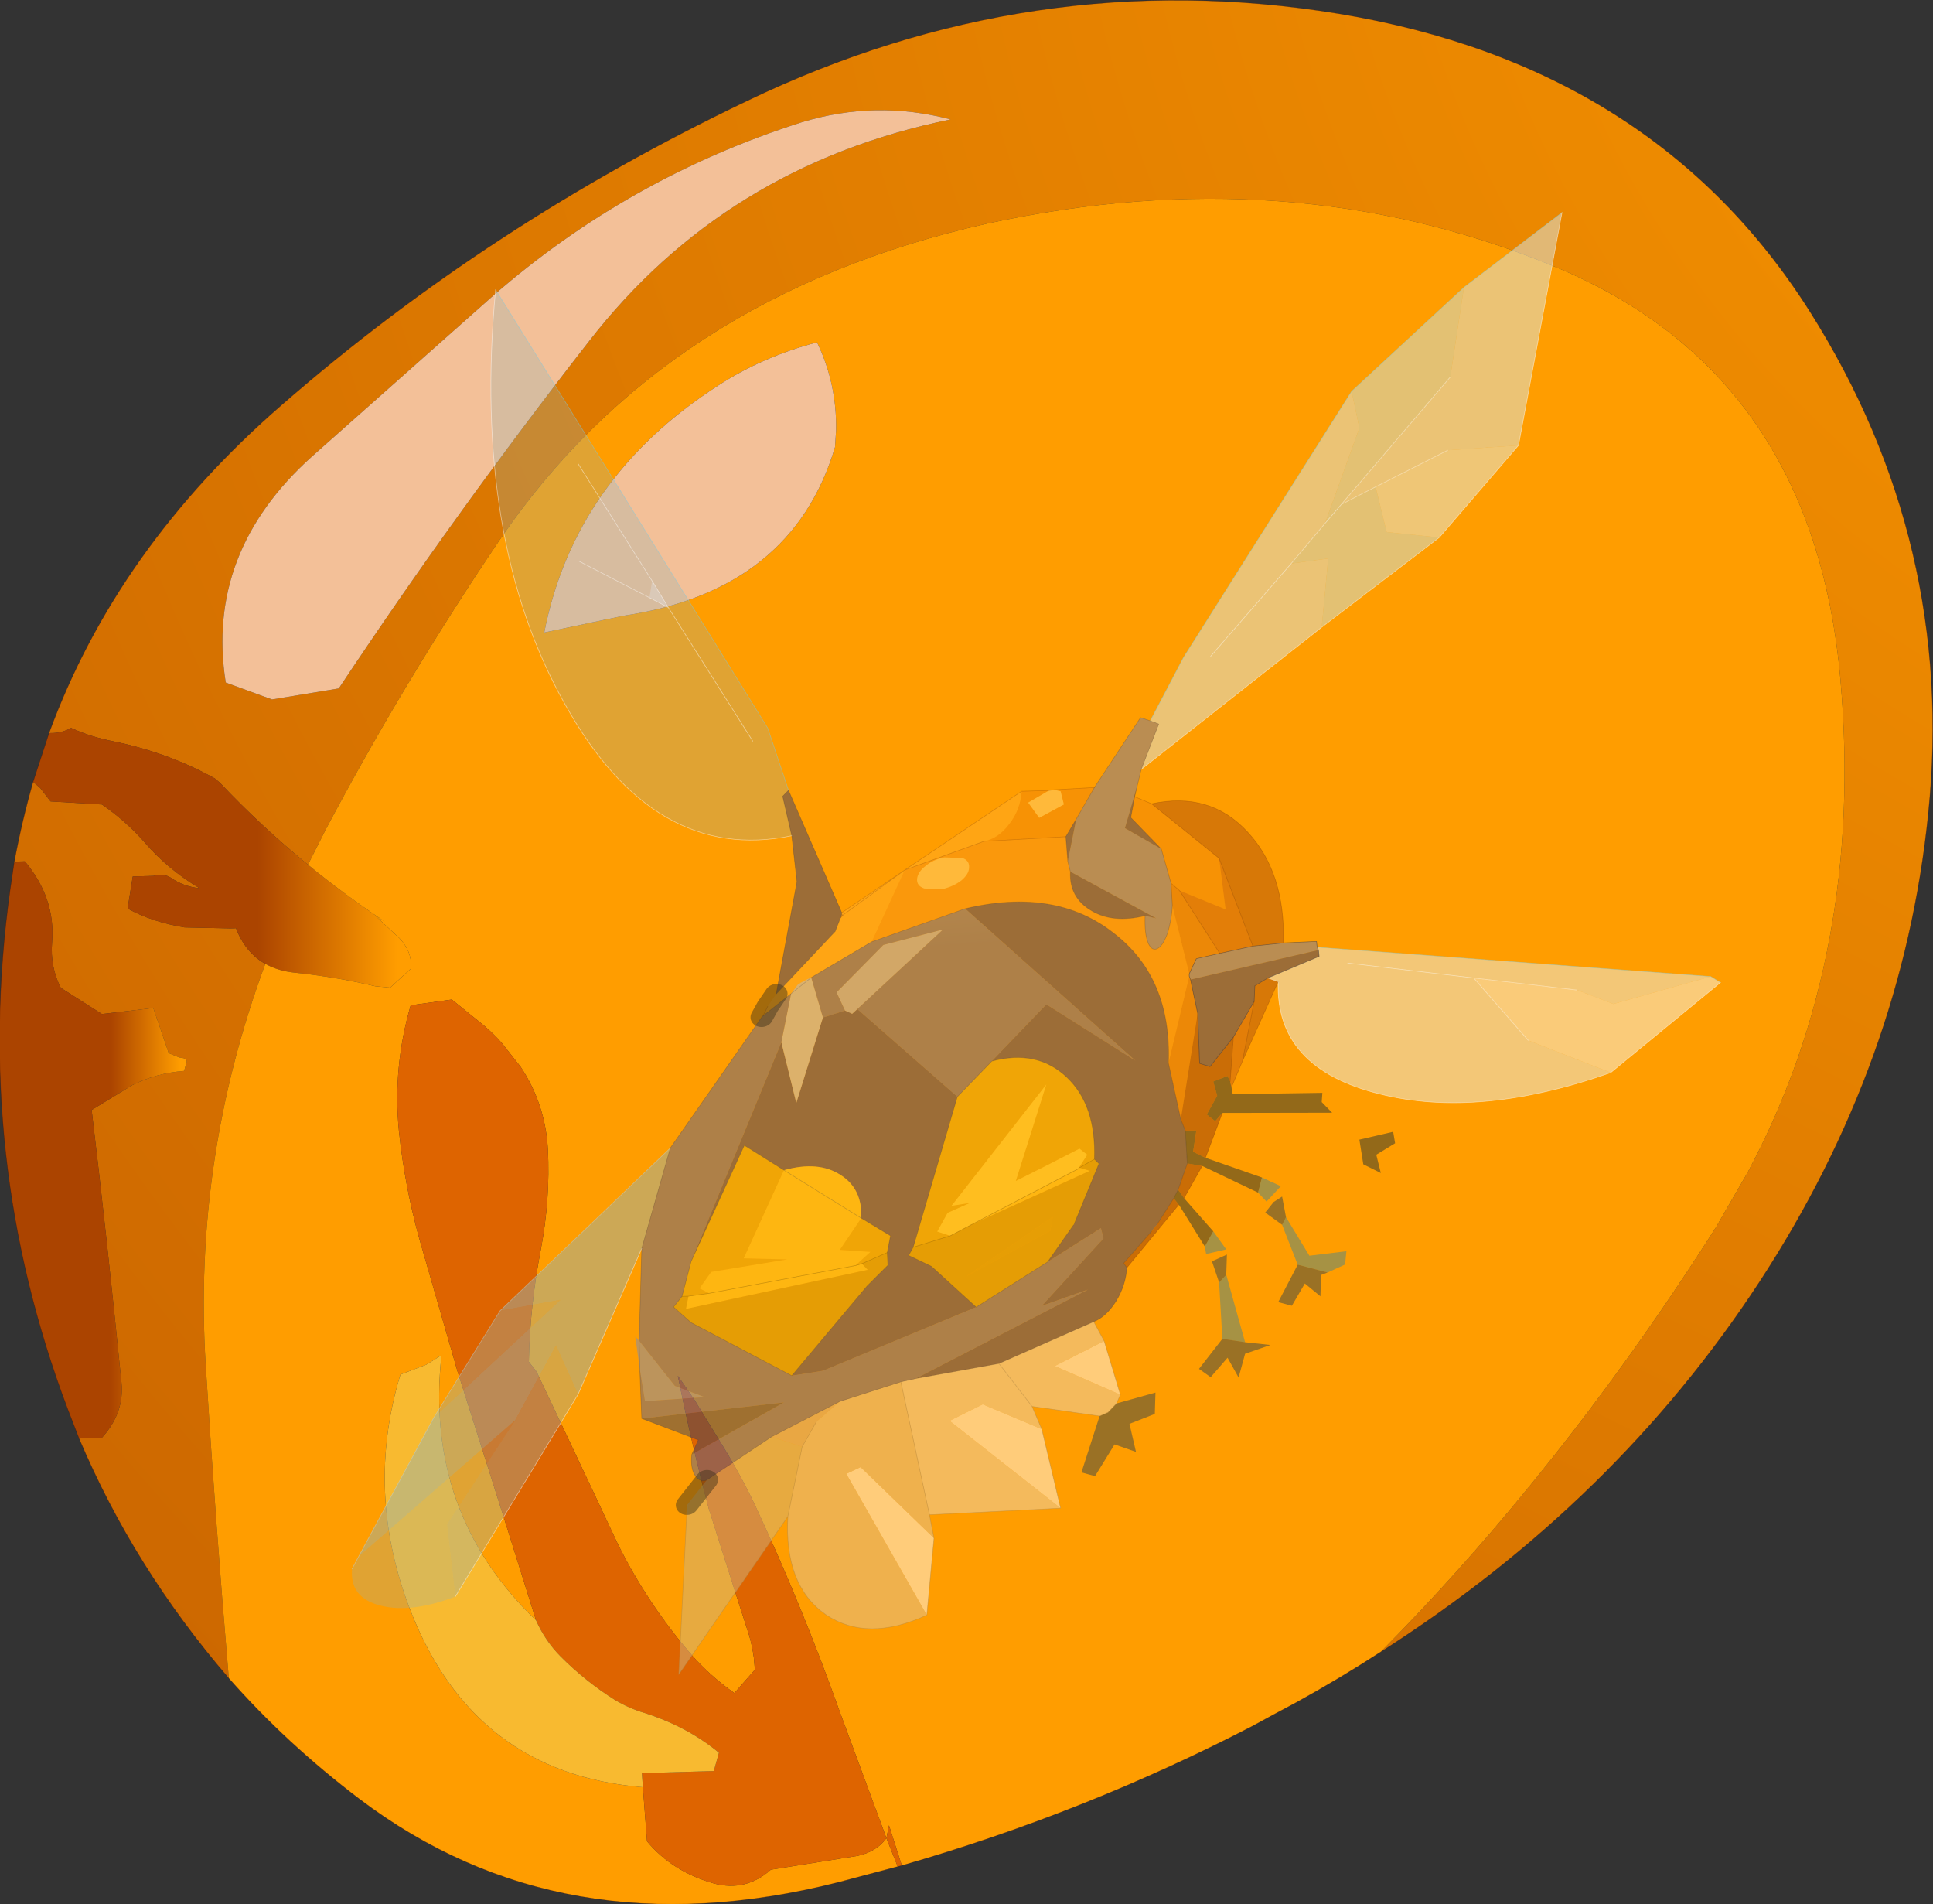 <svg viewBox="0 0 212.21 209.02" xmlns="http://www.w3.org/2000/svg" xmlns:xlink="http://www.w3.org/1999/xlink"><rect x="0" y="0" width="212.21" height="209.02" fill="#333333" stroke="none"/><g transform="translate(-155.25 -76.901)"><use transform="matrix(-1.128 .032 0 1 367.45 74.55)" width="188.15" height="207.45" xlink:href="#a"/><use transform="matrix(-1.426 .04 0 1.265 344.13 99.739)" width="105.35" height="124.7" xlink:href="#b"/></g><defs><linearGradient id="e" x1="-819.2" x2="819.2" gradientTransform="matrix(.022 0 0 .018 166.5 91.2)" gradientUnits="userSpaceOnUse"><stop stop-color="#ff9d00" offset=".027"/><stop stop-color="#ab4400" offset=".404"/></linearGradient><linearGradient id="f" x1="-819.2" x2="819.2" gradientTransform="matrix(.011 0 0 .039 179.05 122.7)" gradientUnits="userSpaceOnUse"><stop stop-color="#ff9d00" offset=".027"/><stop stop-color="#ab4400" offset=".404"/></linearGradient><linearGradient id="h" x1="-819.2" x2="819.2" gradientTransform="matrix(-0 .007 -.02 -.001 88.35 24.15)" gradientUnits="userSpaceOnUse"><stop stop-color="#7885b1" stop-opacity=".478" offset="0"/><stop stop-color="#556097" stop-opacity=".478" offset="1"/></linearGradient><linearGradient id="i" x1="-819.2" x2="819.2" gradientTransform="matrix(0 .002 -.003 0 78.95 38.65)" gradientUnits="userSpaceOnUse"><stop stop-color="#fed225" stop-opacity=".478" offset="0"/><stop stop-color="#ca9e0b" stop-opacity=".478" offset="1"/></linearGradient><radialGradient id="d" cx="0" cy="0" r="819.2" gradientTransform="translate(-78.4 -31.1)" gradientUnits="userSpaceOnUse"><stop stop-color="#ff9d00" offset="0"/><stop stop-color="#ab4400" offset=".667"/></radialGradient><radialGradient id="g" cx="0" cy="0" r="819.2" gradientTransform="translate(-78.4 -31.1)" gradientUnits="userSpaceOnUse"><stop stop-color="#ff9d00" offset=".627"/><stop stop-color="#ab4400" offset=".914"/></radialGradient><g id="c"><path d="M183.35 76.95h-.15q-1.1.05-2-.5-1.9 1.05-4.1 1.6-5.35 1.4-9.9 4.4l-.5.5q-4 4.9-8.55 9.25l-1.75-3.85q-7.6-15.95-16.85-31.1-16.2-26.4-47.5-33.3-29.35-6.25-54.85 6.3Q11.65 42.75 9 76.65q-2.35 30.15 9.05 53.85l3.05 5.85q8.55 14.9 18.15 27.85 6.95 9.4 14.5 17.75-22.85-15.7-36.85-39.4T.45 91.65q-2.7-29.6 11.5-55.45Q27.1 8.7 57.85 2q29.8-6.45 57.6 7.75 25.05 12.7 45.25 31.9 16.05 15.2 22.65 35.3m-21.05 26q1.95-1.3 2.85-4h.55l4.45-.25q3.2-.7 5.55-2.25l-.5-3.5h-2q-1.05-.25-1.7.25-1.2 1-2.8 1.25 3.1-2.2 5.3-5.15 1.8-2.4 4.2-4.35l5-.5 1-1.5.7-.7q1.1 4.3 1.85 8.85l-.55-.15h-.5q-3 4.15-2.65 8.95.2 2.7-.85 5.05l-4 3-5-.5-1.5 5-1 .5-.45.1q-.3.15-.3.4l.25 1q2.7.15 5.05 1.4l3.95 2.6q-1.5 14.15-2.9 30-.3 3.35 1.9 6l2.25-.05q-5.35 14.45-14.6 26.85 1.3-17.15 2.25-34.45 1.25-22.6-5.8-43.85M140.1 30.3q-13.2-12.55-30-18.05-7.2-2.25-14.5.15 21.95 4.35 35.25 23.3 12.9 18.25 24.3 37.25l6.5 1 4.5-2q2-14.35-8.4-24.55L140.1 30.3" fill="url(#d)" fill-rule="evenodd"/><path d="M158.15 92.2q4.55-4.35 8.55-9.25l.5-.5q4.55-3 9.9-4.4 2.2-.55 4.1-1.6.9.55 2 .5h.15l1.55 5.3-.7.7-1 1.5-5 .5q-2.4 1.95-4.2 4.35-2.2 2.95-5.3 5.15 1.6-.25 2.8-1.25.65-.5 1.7-.25h2l.5 3.5q-2.35 1.55-5.55 2.25l-4.45.25h-.55q-.9 2.7-2.85 4-1.2.8-2.8 1.05-4.3.65-7.9 1.75l-1.45.2-2-2q-.2-1.8 1.1-3.4l2.4-2.6-1 .75q3.9-3.05 7.5-6.5" fill="url(#e)" fill-rule="evenodd"/><path d="m186.75 91.1.4 3.05q3.6 29.2-5.6 57l-1.1 3.25-2.25.05q-2.2-2.65-1.9-6 1.4-15.85 2.9-30l-3.95-2.6q-2.35-1.25-5.05-1.4l-.25-1q0-.25.3-.4l.45-.1 1-.5 1.5-5 5 .5 4-3q1.05-2.35.85-5.05-.35-4.8 2.65-8.95h.5l.55.15" fill="url(#f)" fill-rule="evenodd"/><path d="M53.75 181.95q-7.55-8.35-14.5-17.75-9.6-12.95-18.15-27.85l-3.05-5.85Q6.65 106.8 9 76.65q2.65-33.9 28.2-46.4 25.5-12.55 54.85-6.3 31.3 6.9 47.5 33.3 9.25 15.15 16.85 31.1l1.75 3.85q-3.6 3.45-7.5 6.5l1-.75-2.4 2.6q-1.3 1.6-1.1 3.4l2 2 1.45-.2q3.6-1.1 7.9-1.75 1.6-.25 2.8-1.05 7.05 21.25 5.8 43.85-.95 17.3-2.25 34.45-5.6 7.35-12.7 13.65-19.7 17.45-46.6 10.65l-5.8-1.55 1.1-3.15q.95 1.45 2.8 1.85l8.45 1.25q2.4 2.35 5.5 1.35 4.05-1.4 6.55-4.85l.4-5.95q16.55-2.05 22.7-20.35 4.35-13 .9-25.7l-2.5-1-1.5-1q1.7 17.25-9.2 29.4l2.85-10.35 4.8-17.25 3.7-14.6q1.45-5.95 2-12 .6-6.95-1.15-13.7l-4-.5-2.6 2.45q-1.25 1.15-2.25 2.45l-1.85 2.7q-2.4 4.15-2.65 9.1-.25 5.55.7 11.1 1.05 6.15 1.15 12.2l-.75 1.1-5.35 12.95-2.55 6.2q-2.75 6.35-6.8 11.9-1.95 2.7-4.55 4.85l-2-2.5.1-1.3q.15-1.25.45-2.45l1.3-4.6 2.65-9.5q1.7-7.3 3-14.65l-1.65 2.75-3.1 5.8q-1.5 2.85-2.75 5.85-4.65 11.4-8.3 23.1l-4.5 13.9-.25-1.4-1.25 4.45q-17.8-5.2-34.1-14.2l-2.15-1.25-2.1-1.2q-4.25-2.5-8.25-5.3m53-135.75.1 1.8Q111 63.6 127.4 65.85l7.75 1.6q-2.95-16.85-16.9-26.55-4.35-3.05-9.65-4.45-1.95 4.65-1.85 9.75" fill="url(#g)" fill-rule="evenodd"/><path d="m140.1 30.3 17.65 17.1q10.4 10.2 8.4 24.55l-4.5 2-6.5-1q-11.4-19-24.3-37.25-13.3-18.95-35.25-23.3 7.3-2.4 14.5-.15 16.8 5.5 30 18.05m-33.35 15.9q-.1-5.1 1.85-9.75 5.3 1.4 9.65 4.45 13.95 9.7 16.9 26.55l-7.75-1.6Q111 63.6 106.85 48l-.1-1.8" fill="#f3c098" fill-rule="evenodd"/><path d="m100.75 204-.4-.1 1.25-4.45.25 1.4 4.5-13.9q3.65-11.7 8.3-23.1 1.25-3 2.75-5.85l3.1-5.8 1.65-2.75q-1.3 7.35-3 14.65l-2.65 9.5-1.3 4.6q-.3 1.2-.45 2.45l-.1 1.3 2 2.5q2.6-2.15 4.55-4.85 4.05-5.55 6.8-11.9l2.55-6.2 5.35-12.95.75-1.1q-.1-6.05-1.15-12.2-.95-5.55-.7-11.1.25-4.95 2.65-9.1l1.85-2.7q1-1.3 2.25-2.45l2.6-2.45 4 .5q1.75 6.75 1.15 13.7-.55 6.05-2 12l-3.7 14.6-4.8 17.25-2.85 10.35q-.9 2.3-2.4 4.05-2.4 2.8-5.3 4.95-1.35.95-2.85 1.5-4.2 1.65-7.25 4.6l.5 2h7l-.1 1.55-.4 5.95q-2.5 3.45-6.55 4.85-3.1 1-5.5-1.35l-8.45-1.25q-1.85-.4-2.8-1.85l-1.1 3.15" fill="#de6400" fill-rule="evenodd"/><path d="m125.55 194.5.1-1.55h-7l-.5-2q3.05-2.95 7.25-4.6 1.5-.55 2.85-1.5 2.9-2.15 5.3-4.95 1.5-1.75 2.4-4.05 10.9-12.15 9.2-29.4l1.5 1 2.5 1q3.45 12.7-.9 25.7-6.15 18.3-22.7 20.35" fill="#f8ba30" fill-rule="evenodd"/><path d="M183.35 76.95q-6.6-20.1-22.65-35.3-20.2-19.2-45.25-31.9Q87.65-4.45 57.85 2 27.1 8.7 11.95 36.2-2.25 62.05.45 91.65q2.45 27.2 16.45 50.9t36.85 39.4m131.15-99.7-1.55-5.3m1.55 5.3q1.1 4.3 1.85 8.85l.4 3.05q3.6 29.2-5.6 57l-1.1 3.25q-5.35 14.45-14.6 26.85-5.6 7.35-12.7 13.65-19.7 17.45-46.6 10.65l-5.8-1.55-.4-.1q-17.8-5.2-34.1-14.2l-2.15-1.25-2.1-1.2q-4.25-2.5-8.25-5.3" fill="none" stroke="#300" stroke-linecap="round" stroke-linejoin="round" stroke-opacity=".302" stroke-width=".05"/></g><g id="b"><path d="M37.75-26.75 38.8-19l8.4 10.8q-1.35-.75-2.65-1.45l-5.55-3-5.45-.25L30.2-33l7.55 6.25M48.45-6.6l-2.65-8.2.6-3.2L59.35 4.7l2.55 5.4-.65.3 1.35 3.9L48.7 2.4l-.5-5.95 2.85.35-2.6-3.4m8.8 11.25-6.2-7.85 6.2 7.85" fill="#d5ecf4" fill-opacity=".478" fill-rule="evenodd" transform="translate(-18 33)"/><path d="M100.25-3.25 99-.9l1.45-.9-.2-1.45 5.7-10.35-5.7 10.35m5.65-1.9-5.45 3.35 5.45-3.35m16.95 85.85.5 1.05q.2 2.5-2.2 3.25-2.35.75-5.75-.6l.65-6.3-5.25-8.85 12.05 11.45m-33.1-65.45 1.6-5.45 20.95-38.7q1.8 21.65-5.35 36.15-6.85 14.1-17.45 11.95l.7-3.45-.45-.5M99-.9l-6.5 11.8L99-.9" fill="#94b4b4" fill-opacity=".286" fill-rule="evenodd" transform="translate(-18 33)"/><path d="M100.45-1.8 99-.9l1.25-2.35.2 1.45" fill="#bfd4db" fill-opacity=".478" fill-rule="evenodd" transform="translate(-18 33)"/><path d="m101.25 62.65.3-.4-.35 2.85-.4 2.8-4.6-.2 2.3-1.05 2.75-4-.05 2.45.05-2.45" fill="#738ac1" fill-opacity=".478" fill-rule="evenodd" transform="translate(-18 33)"/><path d="m98.85 46 13.1 13.7-4.65-.8 9.75 9.9 5.8 11.9-12.05-11.45-3.15-6.4-1.7 4.3-4.9-12.5-2.2-8.65" fill="#94b4b4" fill-opacity=".478" fill-rule="evenodd" transform="translate(-18 33)"/><path d="m111.95 59.7 5.1 9.1-9.75-9.9 4.65.8m3.45 24.7-9.45-17.25 1.7-4.3 3.15 6.4 5.25 8.85-.65 6.3" fill="#94b4b4" fill-opacity=".365" fill-rule="evenodd" transform="translate(-18 33)"/><path d="m62.6 14.3-1.35-3.9.65-.3.75-.3 3.55 5.95 1.4 2.7.65 3.65-.2.9-6.6 4.25.85-.25q.05 1.6-.25 2.4-.3.75-.75.45-.4-.25-.75-1.35-.3-1.15-.35-2.3l.1-1.95.75-3 2.8-1.9-.95-3.65-.3-1.4M49.05 30.15l.05-.5 2.55.05 2.35.2 2.55.55 1.8.4.55 1.3v.2l-.1.3-9.85-2.25.1-.25" fill="#707dab" fill-opacity=".478" fill-rule="evenodd" transform="translate(-18 33)"/><path d="m61.8 17.3 1.3-.65.3 1.8-2.35 2.8-.75 3-.65.65-3.55 1.75.5-4.45 5.2-4.9m4.4-1.55 3.1.1-.5.15-.25 1.15 1.9 1.1.85-1.35-1.6-1h2.1q.1 1.6.95 2.8.85 1.25 1.95 1.45l-6.3-.2-.8-1.5-1.4-2.7" fill="#ee870b" fill-opacity=".478" fill-rule="evenodd" transform="translate(-18 33)"/><path d="m89.5 19.2-.4 4 1.6 9.7-4.55-5.3-.4-1.15-.1-.35V26l4.1-10.75.45.5-.7 3.45M66.25 62.1q-.95-.4-1.7-1.7-.75-1.35-.85-2.9l.25-.4-2.15-2.7-.4-.55-1.3-2.25-.35-.75-.7-2.25.15-2.85.35-1 .95-4.9q-.25-7.35 4.15-11.35 4.5-4.2 11.5-2.55l-13.1 13.6 6.85-5.1 4.2 4.8q-3.5-.95-5.8 1.6-2.25 2.5-2.1 7.15l-.35.4 1.9 5.15.05.1 2 3.15-4.1-2.8-.2.9 4.75 5.7-3.55-1.3 13.25 7.3-6.4-1.1-7.3-3.4M63.1 16.65l-.2-.95.95 3.65-2.8 1.9 2.35-2.8-.3-1.8M85.4 34.5l1.7.55 2.05 7.35 1.15-5.3 6.95 18.8-4.1-9.95-3.05 2.25q-2.65-.75-4.35.55-1.7 1.25-1.6 3.8l-2.25 1.6.25 1.45-.05 1.1 1.6 1.75 5.8 7.6-2.4-.35-11.8-5.15 3.45-3.65 1.75-1-.35-.7-3.4-12.95 7.7-7.85.4.4.55-.3M67.6 18.45l.8 1.5-.15 2.15-.65-3.65M62.3 27l-.85.25 6.6-4.25q.1 2.25-1.65 3.45-1.65 1.15-4.1.55m-8.4 7.7-.05-1.35-1-.65-3.95-1.75.05-.55 9.85 2.25-.55 2.95-.15 4.35-.8.3-1.8-2.5-1.6-3.05" fill="#303a74" fill-opacity=".478" fill-rule="evenodd" transform="translate(-18 33)"/><path d="m60.3 24.25-.1 1.95-1.3 5.95-.55-1.3-1.8-.4 3.1-5.55.65-.65m-1.4 8.1 1.6 7.5-.95 4.9-1.3-9.15.55-2.95.1-.3" fill="#d7720f" fill-opacity=".478" fill-rule="evenodd" transform="translate(-18 33)"/><path d="m83.35 28.6-7.2-2.65q-7-1.65-11.5 2.55-4.4 4-4.15 11.35l-1.6-7.5v-.2l1.3-5.95q.05 1.15.35 2.3.35 1.1.75 1.35.45.3.75-.45.3-.8.25-2.4 2.45.6 4.1-.55 1.75-1.2 1.65-3.45l.2-.9.15-2.15 6.3.2 6.1 2.3 2.55 6.15m-5.6-7.15-1.4.1q-.55.25-.5.85 0 .55.6 1.1.6.5 1.45.7l1.4-.1q.6-.25.55-.85t-.65-1.1q-.6-.55-1.45-.7" fill="#f5931b" fill-opacity=".478" fill-rule="evenodd" transform="translate(-18 33)"/><path d="m69.3 15.85.4.05 1.6 1-.85 1.35-1.9-1.1.25-1.15.5-.15m8.45 5.6q.85.15 1.45.7.6.5.65 1.1t-.55.85l-1.4.1q-.85-.2-1.45-.7-.6-.55-.6-1.1-.05-.6.5-.85l1.4-.1" fill="#ffd779" fill-opacity=".478" fill-rule="evenodd" transform="translate(-18 33)"/><path d="m90.7 32.9.65 1.05.35.8-2.15-1.85-.5-.75q-.45-.35-1.05-.6l-4.65-2.95-2.55-6.15L85.65 26v.1l-.1.1.2.25.4 1.15 4.55 5.3m-18.9-17 9 6.55-6.1-2.3q-1.1-.2-1.95-1.45-.85-1.2-.95-2.8m9 6.55 4.75 3.75-4.75-3.75" fill="#ffaf2b" fill-opacity=".478" fill-rule="evenodd" transform="translate(-18 33)"/><path d="m38.8-19-1.05-7.75L46.4-18l-.6 3.2 2.65 8.2-1.25-1.6 1.25 1.6 2.6 3.4-2.85-.35.5 5.95-9.05-7.5 4.05-.6.85-3.95q1.3.7 2.65 1.45L38.8-19" fill="#c4e8f0" fill-opacity=".478" fill-rule="evenodd" transform="translate(-18 33)"/><path d="m33.55-12.9 5.45.25 5.55 3-.85 3.95-4.05.6-6.1-7.8" fill="#ddf2f7" fill-opacity=".478" fill-rule="evenodd" transform="translate(-18 33)"/><path d="m55.65 42.1-.85-2.25-.9-5.15 1.6 3.05.25 3.85-.1.5m4-17.2-3.1 5.55L54 29.9l2.6-7.7-.5 4.45 3.55-1.75" fill="#c45c11" fill-opacity=".478" fill-rule="evenodd" transform="translate(-18 33)"/><path d="M52.05 33.05q.25 7.5-7.85 10-7.65 2.4-17.75-1.3l6.35-3L37 33.2l-7.95 1.3-2.8 1.3-7.5-2.15 30.3-3.5-.1.25-.05.55 3.95 1.75-.8.35M37 33.2l9.7-1.6-9.7 1.6" fill="#e6f5f9" fill-opacity=".478" fill-rule="evenodd" transform="translate(-18 33)"/><path d="m54.8 39.85-2.75-6.8.8-.35 1 .65.05 1.35.9 5.15M51.65 29.7q-.15-6.1 2.75-9.7 2.9-3.65 7.4-2.7l-5.2 4.9-2.6 7.7-2.35-.2" fill="#ac510f" fill-opacity=".478" fill-rule="evenodd" transform="translate(-18 33)"/><path d="m59.7 52.15-2 3.7-.65-1.3 2.25-2.95.45-.75.35.75-.4.55m-1.8-3.3-4.3 2.45-.3-1.3 4.35-1.85q.45-.25.95-.55l-.25-1.85h.85l-.15 2.85-1.15.25m-1.55-4.55-8.45.25.8-.95-.05-.8 6.9-.1.1-.6.1-.5.2-.5 1.1.45-.3 1.25.8 1.6-.65.6-.55-.7M43.2 46.35l2.6.6-.3 2.15-1.35.8.35-1.6-1.45-.95.15-1" fill="#1f3036" fill-opacity=".478" fill-rule="evenodd" transform="translate(-18 33)"/><path d="m63.7 57.5-4-5.35.4-.55 1.3 2.25.4.55 2.15 2.7-.25.4m-4.4-5.9-1.4-2.75 1.15-.25.7 2.25-.45.75m-1.65-3.45-1.3-3.85.55.7.65-.6-.8-1.6.3-1.25-1.1-.45-.2.5-.25-3.85 1.8 2.5.8-.3.15-4.35 1.3 9.15-.35 1h-.85l.25 1.85q-.5.3-.95.55" fill="#913a0d" fill-opacity=".478" fill-rule="evenodd" transform="translate(-18 33)"/><path d="M26.45 41.75 18 34.2l.75-.55 7.5 2.15 2.8-1.3L37 33.2l-4.2 5.55-6.35 3" fill="#f4fdfd" fill-opacity=".478" fill-rule="evenodd" transform="translate(-18 33)"/><path d="m57.7 55.85-.1.65-1.55-.35 1-1.6.65 1.3m-4.1-4.55-.65.8-1.1-1.3 1.45-.8.3 1.3m-2.15 2.2.3.65-1.2 3.5-2.3.75-1.35-.65-.1-1.15 2.85.3 1.8-3.4m4.6 4.85.55.65-.25 4.9-1.75.35 1.45-5.9" fill="#46868e" fill-opacity=".478" fill-rule="evenodd" transform="translate(-18 33)"/><path d="m65.8 70.3 1.4 4.85-1.05.35-1.5-2.7-1.65.7.5-2.45-1.95-.8-.05-1.85 3 .85.65.75.65.3M51.45 53.5l.3-1.8.65.45.65.9-1.3 1.1-.3-.65m-.9 4.15 1.5 3.2-1.05.35-1-1.9-1.2 1.15-.05-1.85-.5-.2 2.3-.75M56.6 59l-.55-.65L56 56.6l1.15.55L56.6 59m-2 5.25 1.75-.35 1.8 2.55-.9.75-1.3-1.65-.85 1.75-.5-2.05-1.95-.7 1.95-.3" fill="#2c424e" fill-opacity=".478" fill-rule="evenodd" transform="translate(-18 33)"/><path d="m87.1 35.05.9-3.5 1.55 1.35L88 31.55q.6.25 1.05.6l.5.75.75 4.2-1.15 5.3-2.05-7.35" fill="#b7c7df" fill-opacity=".478" fill-rule="evenodd" transform="translate(-18 33)"/><path d="m85.65 26.1.1.35-.2-.25.1-.1" fill="#af7030" fill-opacity=".478" fill-rule="evenodd" transform="translate(-18 33)"/><path d="m84.45 34.4-6.6-6.7 4.6 1.2 3.6 4-.65 1.6-.55.3-.4-.4" fill="#a2b3d7" fill-opacity=".478" fill-rule="evenodd" transform="translate(-18 33)"/><path d="m74.1 39.25 2.65 3 3.4 12.95-2.85-.9 1-.4-.8-1.6-1.7-.8 1.4.2-7.3-10.3 2.35 8.3q-2.45-1.3-4.9-2.65l-.6.55.7 1.2-.1-.1-1.15-.7q-.15-4.65 2.1-7.15 2.3-2.55 5.8-1.6M97.25 55.9l.7 3h-.5l-1.6-.2.75-.45-.9-1.4-5.85-.9 3.35-.2-3.1-7.55 3.05-2.25 4.1 9.95m-12.65.75-.5-.15-1.95-.9-.25-1.45 2.25-1.6 1.65 2.7-2.35.25 1.15 1.15" fill="#dfaf0d" fill-opacity=".478" fill-rule="evenodd" transform="translate(-18 33)"/><path d="M84.15 52.55q-.1-2.55 1.6-3.8 1.7-1.3 4.35-.55l3.1 7.55-3.35.2 5.85.9.9 1.4-.75.45 1.6.2.2 1.1-14-2.95.45-.55.5.15-1.15-1.15 2.35-.25-1.65-2.7 5.95-4.35-5.95 4.35m.45 4.1 11.25 2.05-11.25-2.05m-8.9-3.25L66.55 49l.8-.3.1.1 8.25 4.6" fill="#fed225" fill-opacity=".478" fill-rule="evenodd" transform="translate(-18 33)"/><path d="m67.45 48.8-.7-1.2.6-.55q2.45 1.35 4.9 2.65l-2.35-8.3 7.3 10.3-1.4-.2 1.7.8.8 1.6-1 .4-1.6-.9-8.25-4.6" fill="#ffe242" fill-opacity=".478" fill-rule="evenodd" transform="translate(-18 33)"/><path d="m97.95 58.9.65.9-1.35 1.4-7.75 4.85-5.8-7.6-1.6-1.75.05-1.1 1.95.9-.45.55 14 2.95-.2-1.1h.5M75.3 60.55l-5.5-3.75-2-3.15-.05-.1-1.9-5.15.35-.4 1.15.7-.8.3 9.15 4.4 1.6.9 2.85.9.35.7-1.75 1-3.45 3.65m-5.7-6.45 6.45 3.75-6.65-4.95.2 1.2" fill="#ca9e0b" fill-opacity=".478" fill-rule="evenodd" transform="translate(-18 33)"/><path d="m79.1 87.15-.55-6.65 5.65-6.35 1.1.55-6.2 12.45M68.8 78.2l1.45-6.9L74.8 69l2.55 1.35-8.55 7.85m-4.6-9.7 1.25-4.7 3.8 2.05-5.05 2.65" fill="#fff" fill-opacity=".478" fill-rule="evenodd" transform="translate(-18 33)"/><path d="m78.9 78.45-10.1-.25 8.55-7.85L74.8 69l-4.55 2.3.75-2-5.2 1-.65-.3-.65-.75-.3-.75 5.05-2.65-3.8-2.05.8-1.7 7.3 3.4 6.4 1.1 1.15.25-2.2 11.6M71 69.3l2.55-3.8L71 69.3" fill="#e8d9c1" fill-opacity=".478" fill-rule="evenodd" transform="translate(-18 33)"/><path d="M89.8 78.25q.3 5.95-2.9 8.6-3.2 2.55-7.8.3l6.2-12.45-1.1-.55-5.65 6.35.35-2.05 2.2-11.6 4.7 1.55 1.8 1.7 1.1 2.15 1.1 6" fill="#ddc7a2" fill-opacity=".478" fill-rule="evenodd" transform="translate(-18 33)"/><path d="m85.8 68.4 5.25 2.9-2.35.95-1.1-2.15-1.8-1.7" fill="#d2b38c" fill-opacity=".478" fill-rule="evenodd" transform="translate(-18 33)"/><path d="m101.05 69.4-4.35 2 .5 1.25-7.1-4.3 10.95 1.05" fill="#384065" fill-opacity=".478" fill-rule="evenodd" transform="translate(-18 33)"/><path d="m96.05 74.9 1.5 2.1.65 14.7-8.4-13.45-1.1-6 2.35-.95 5 3.6" fill="#ceb886" fill-opacity=".478" fill-rule="evenodd" transform="translate(-18 33)"/><path d="M91.8 34.85 98.85 46l2.2 8.65.2 8-2.75 4-2.3 1.05 4.6.2.4-2.8-.15 4.3-10.95-1.05 7.1 4.3q.1 1.2-.25 1.8-.35.65-.9.45l-5-3.6-5.25-2.9-4.7-1.55-1.15-.25-13.25-7.3 3.55 1.3-4.75-5.7.2-.9 4.1 2.8 5.5 3.75 11.8 5.15 2.4.35 7.75-4.85 1.35-1.4-.65-.9-.7-3-6.95-18.8-.75-4.2 2.15 1.85.1.1m-6.4-.35.65-1.6-3.6-4-4.6-1.2 6.6 6.7-7.7 7.85-2.65-3-4.2-4.8-6.85 5.1 13.1-13.6 7.2 2.65L88 31.55l-.9 3.5-1.7-.55" fill="url(#h)" fill-rule="evenodd" transform="translate(-18 33)"/><path d="m69.6 54.1-.2-1.2 6.65 4.95-6.45-3.75" fill="url(#i)" fill-rule="evenodd" transform="translate(-18 33)"/><path d="m28.4 15-8.65-8.75L12.2 0m31.7 43.1-2.55-5.4L28.4 15M0 67.2l.75-.55 30.3-3.5m40.7-14.9 1.6-5.45L94.3 4.1" fill="none" stroke="#7bcadd" stroke-linecap="round" stroke-linejoin="round" stroke-opacity=".478" stroke-width=".05"/><path d="m20.8 14 8.4 10.8 1.25 1.6M12.2 0l3.35 20.1m5.45.25 5.55 3q1.3.7 2.65 1.45m-7.55 3.1-6.1-7.8m17.5 9.7-2.6-3.4m-8.8 1.5 9.05 7.5 13.9 11.9m37.65-17.55L81 32.1l1.45-.9 5.45-3.35m-5.65 1.9 5.7-10.35m9.45 98-9.45-17.25-4.9-12.5m-49-21.6q.25 7.5-7.85 10-7.65 2.4-17.75-1.3L0 67.2M94.3 4.1q1.8 21.65-5.35 36.15Q82.1 54.35 71.5 52.2M34.85 65.7l-.8.35m-19.25 5.7L19 66.2l-7.95 1.3m17.65-2.9L19 66.2m14.05-36.4 6.2 7.85M74.5 43.9 81 32.1" fill="none" stroke="#fff" stroke-linecap="round" stroke-linejoin="round" stroke-opacity=".478" stroke-width=".05"/><path d="M73.8 67.85 80.85 79m2.2 8.65.2 8-.05 2.45-.15 4.3-4.35 2 .5 1.25q.1 1.2-.25 1.8-.35.65-.9.45m-29.8-12.8q-.95-.4-1.7-1.7-.75-1.35-.85-2.9m28-22.75.1.1m-3.8-3.3-4.65-2.95-7.2-2.65M70 64.55l1.55 1.35 2.15 1.85M61.95 99.6l1.15.25 4.7 1.55 5.25 2.9 5 3.6m5-20.25L80.85 79M42.5 72.85q-.25-7.35 4.15-11.35 4.5-4.2 11.5-2.55m-16.6 18.8.95-4.9m-.95 4.9-.35 1-.15 2.85.7 2.25.35.75 1.3 2.25m.4.55 2.15 2.7-.25.4m2.55 4.6 7.3 3.4 6.4 1.1" fill="none" stroke="#1a2340" stroke-linecap="round" stroke-linejoin="round" stroke-opacity=".22" stroke-width=".05"/><path d="m80.85 79 13.1 13.7 5.1 9.1 5.8 11.9.5 1.05" fill="none" stroke="#bfd4db" stroke-linecap="round" stroke-linejoin="round" stroke-opacity=".478" stroke-width=".05"/><path d="m44.6 47.3-1.35-3.9.65-.3.75-.3 3.55 5.95 1.4 2.7.8 1.5-.15 2.15m21.25-2.9-.4 4 1.6 9.7M45.1 49.65l-.2-.95-.3-1.4m26.9 4.9.7-3.45-.45-.5L67.65 59v.1l.1.35.4 1.15 4.55 5.3m-16.6 6.35 2.65 3m20.5 13.65.7 3 .65.9-1.35 1.4-7.75 4.85m-14.2-5.5-5.5-3.75m20.3-8.6 3.05-2.25 4.1 9.95m-13.1-3.35-2.25 1.6.25 1.45-.05 1.1 1.6 1.75 5.8 7.6m.6-17.85-5.95 4.35m-23.1-31.3 2.35-2.8-.3-1.8m-2.05 4.6-.75 3-.1 1.95q.05 1.15.35 2.3.35 1.1.75 1.35.45.3.75-.45.3-.8.25-2.4m5.75-4 .2-.9m-.2.9q.1 2.25-1.65 3.45-1.65 1.15-4.1.55m3.9 21-.35.4 1.9 5.15m.05.1 2 3.15m10.35-1.6-3.4-12.95M48.2 81q-.15-4.65 2.1-7.15 2.3-2.55 5.8-1.6m1.2 21.3 3.45-3.65 1.75-1-.35-.7" fill="none" stroke="#272d45" stroke-linecap="round" stroke-linejoin="round" stroke-opacity=".243" stroke-width=".05"/><path d="m45.7 90.5-4-5.35m-.4-.55-1.4-2.75m-.25-.7-1.3-3.85m-.7-2.2-.85-2.25-2.75-6.8m-.4-3.35q-.15-6.1 2.75-9.7 2.9-3.65 7.4-2.7l1.3-.65m28.6 18.1-.35-.8m-5.8-7.75.2.25M48.2 48.75l3.1.1.4.05h2.1l9 6.55L67.65 59M50.4 52.95l6.3.2m6.1 2.3-6.1-2.3m-18.15 10.3 3.1-5.55.65-.65m-3.7-2.05L36 62.9m1.5 7.85.25 3.85m-1.85-6.9.9 5.15m1.8-17.65 5.2-4.9m23.75 8.9-4.75-3.75" fill="none" stroke="#521c07" stroke-linecap="round" stroke-linejoin="round" stroke-opacity=".231" stroke-width=".05"/><path d="m31.05 63.15.05-.5 2.55.05 2.35.2 2.55.55 1.8.4.55 1.3v.2l-.1.3-.55 2.95-.15 4.35-.8.3-1.8-2.5-1.6-3.05-.05-1.35-1-.65-3.95-1.75.05-.55.1-.25" fill="none" stroke="#272d45" stroke-linecap="round" stroke-linejoin="round" stroke-opacity=".478" stroke-width=".05"/><path d="m72.7 65.9.65 1.05.45.9m4.25 40.05 1.5 2.1" fill="none" stroke="#40341a" stroke-linecap="round" stroke-linejoin="round" stroke-opacity=".478" stroke-width="1.75"/><path d="m77.85 91.7 1.6.2h.5m-2.1-.2L66.6 89.65l-.5-.15m-1.95-.9 1.95.9m-16.75-7.8L48.2 81m11.1 6.3 2.85.9m-12.8-6.5.1.1 8.25 4.6 1.6.9" fill="none" stroke="#916606" stroke-linecap="round" stroke-linejoin="round" stroke-opacity=".478" stroke-width=".05"/><path d="m79.55 110 .65 14.7-8.4-13.45q.3 5.95-2.9 8.6-3.2 2.55-7.8.3l-.55-6.65.35-2.05-10.1-.25 1.45-6.9.75-2-5.2 1m-1.3-1.05-.3-.75 1.25-4.7.8-1.7m21.35 8 1.1 2.15 1.1 6m-25.3-9 .65.75.65.3m7.75-4.8L53 102.3m10.1-2.45-2.2 11.6" fill="none" stroke="#b08744" stroke-linecap="round" stroke-linejoin="round" stroke-opacity=".478" stroke-width=".05"/></g><use width="188.15" height="207.45" xlink:href="#c" id="a"/></defs></svg>